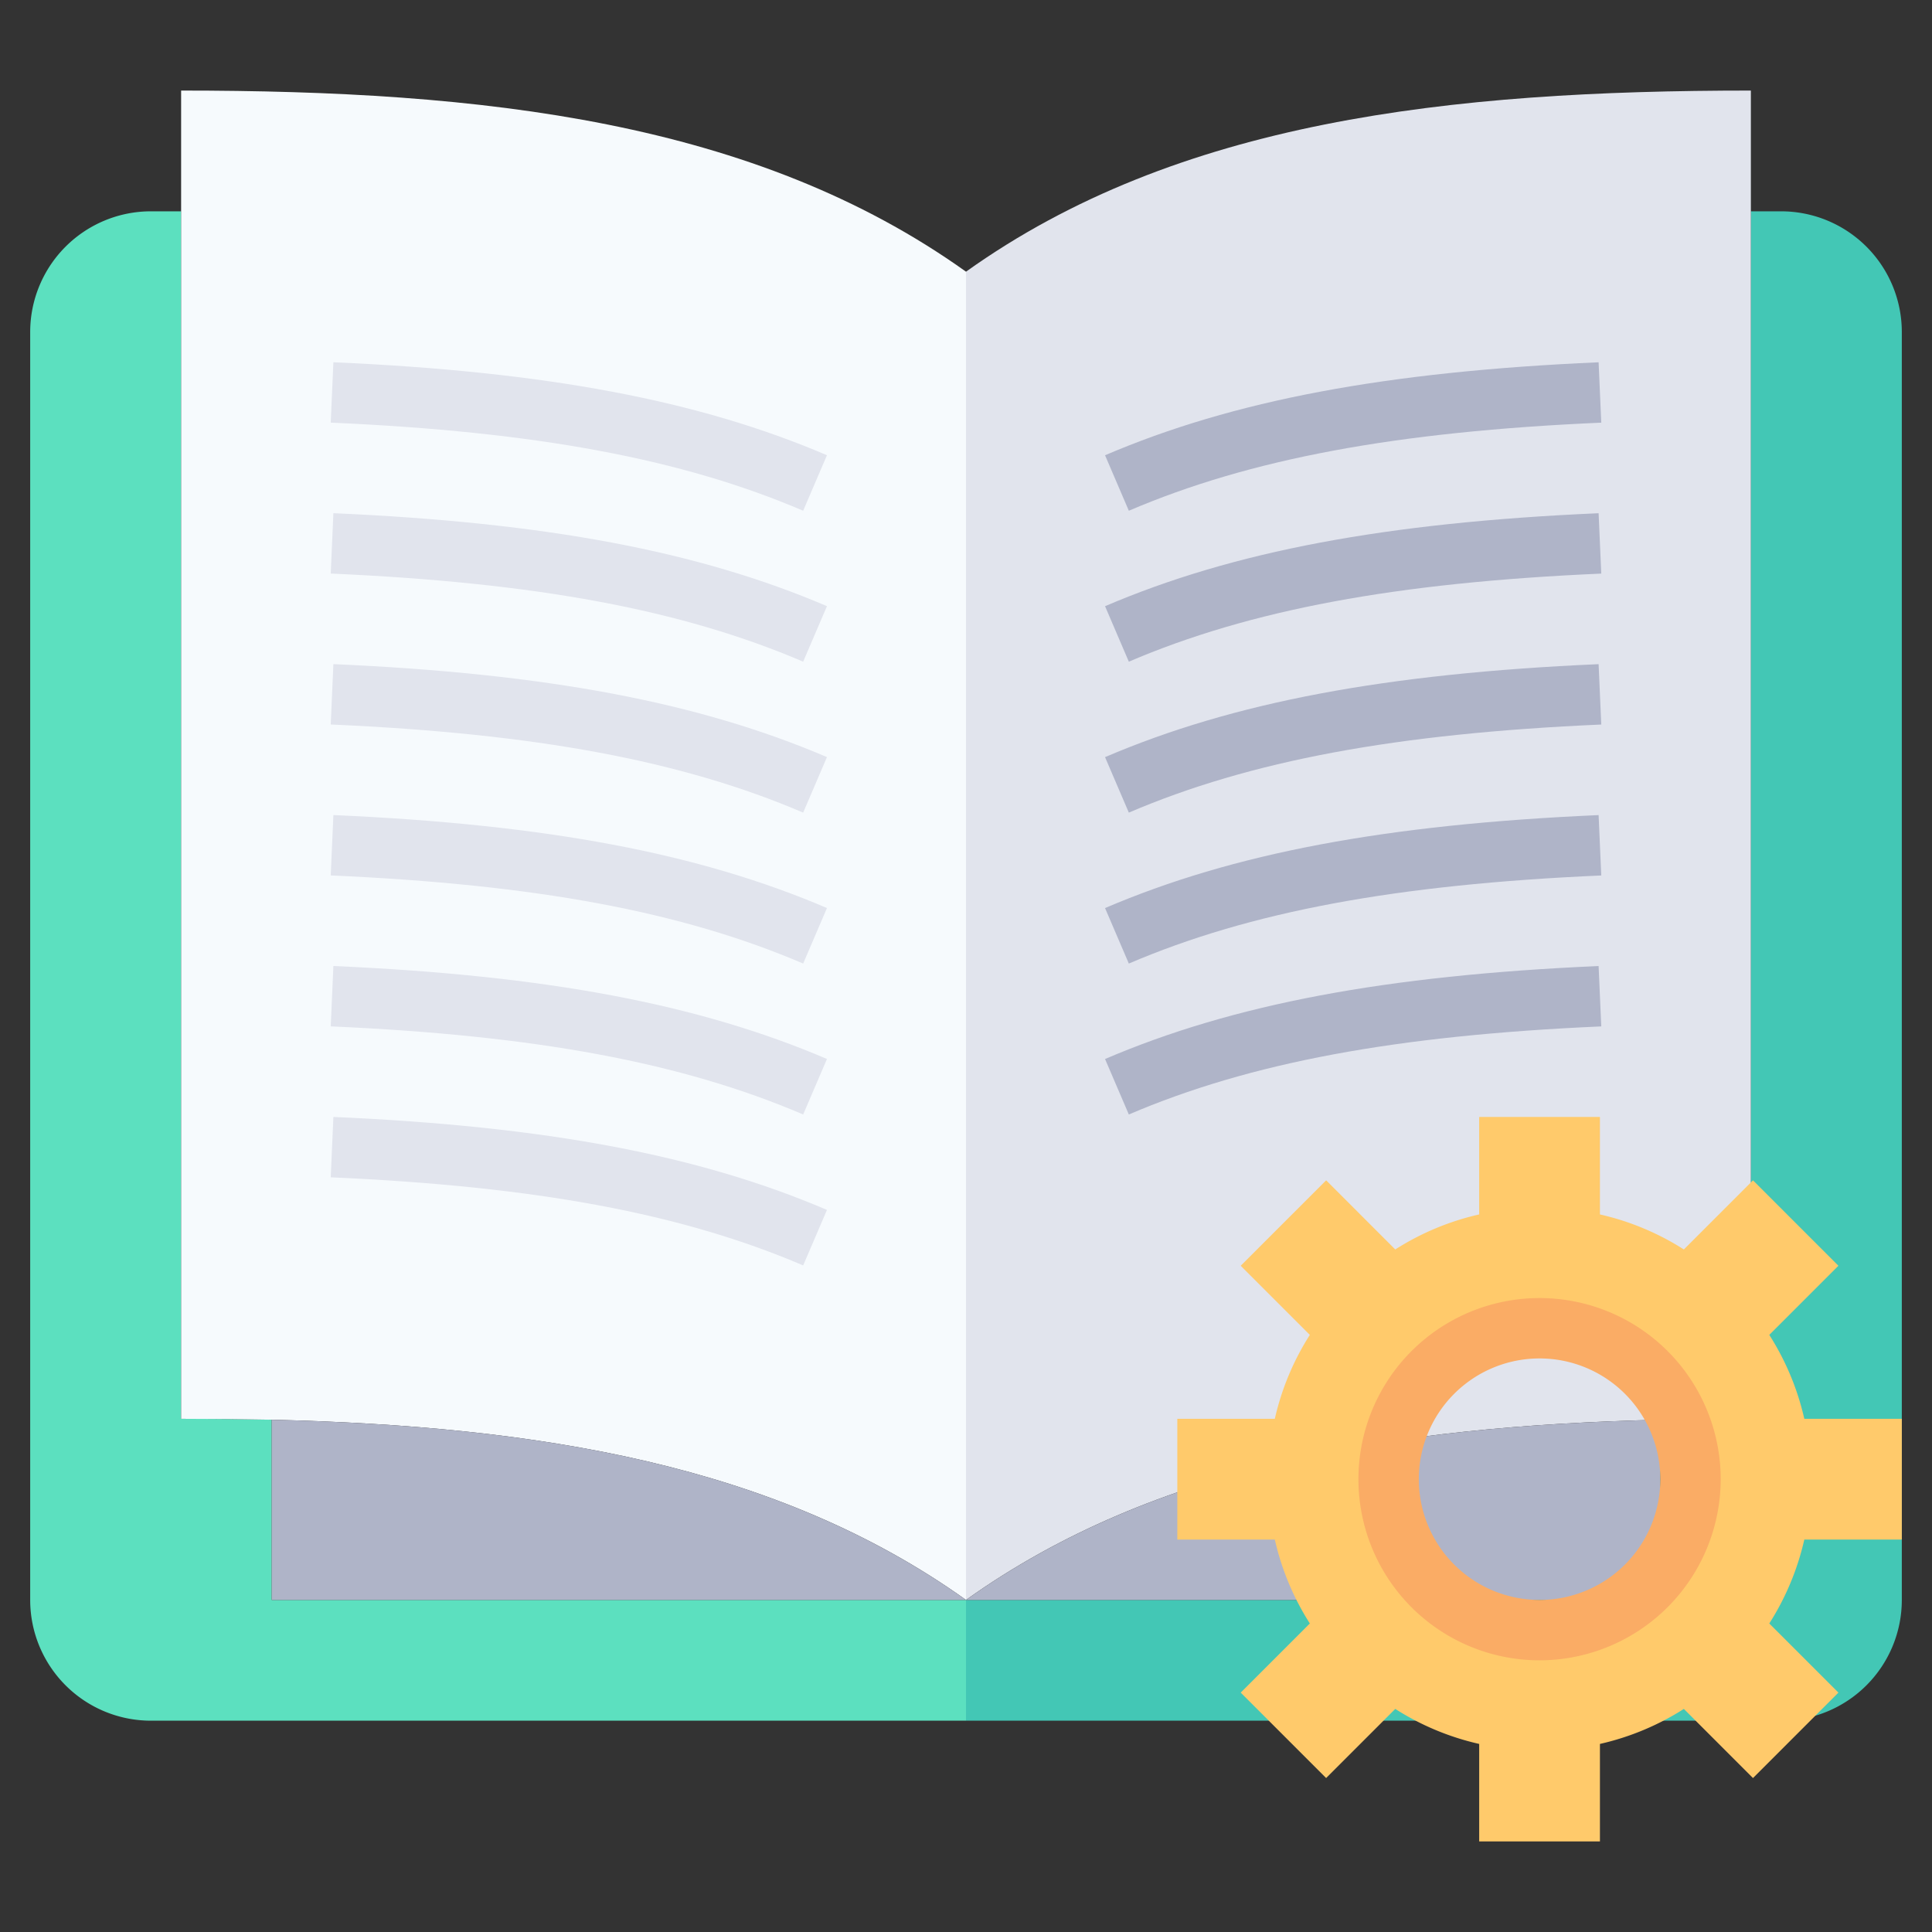 <?xml version="1.0"?>
<svg xmlns="http://www.w3.org/2000/svg" viewBox="0 0 64 64" width="512" height="512"><rect x="0" y="0" width="64" height="64" fill="#333333" stroke="none"/><g id="_20-manual" data-name="20-manual"><path d="M63,11V53a4,4,0,0,1-4,4H32V53H55V47.03Q56.485,47,58,47V7h1A4,4,0,0,1,63,11Z" style="fill:#43c7b5"/><path d="M55,47.03c-8.8.21-16.71,1.48-23,5.97V9c7-5,16-6,26-6V47Q56.485,47,55,47.03Z" style="fill:#e1e4ed"/><path d="M55,47.03V53H32C38.29,48.51,46.2,47.24,55,47.03Z" style="fill:#afb4c8"/><path d="M32,53v4H5a4,4,0,0,1-4-4V11A4,4,0,0,1,5,7H6V47q1.515,0,3,.03V53Z" style="fill:#5ce0bf"/><path d="M9,47.03Q7.515,47,6,47V3C16,3,25,4,32,9V53C25.71,48.51,17.8,47.24,9,47.03Z" style="fill:#f6fafd"/><path d="M32,53H9V47.03C17.8,47.24,25.71,48.51,32,53Z" style="fill:#afb4c8"/><path d="M63,47v4H59.77a8.764,8.764,0,0,1-1.16,2.78l2.29,2.29L58.07,58.9l-2.29-2.29A8.764,8.764,0,0,1,53,57.77V61H49V57.77a8.764,8.764,0,0,1-2.78-1.16L43.93,58.9,41.1,56.07l2.29-2.29A8.764,8.764,0,0,1,42.23,51H39V47h3.23a8.764,8.764,0,0,1,1.16-2.78L41.1,41.93l2.83-2.83,2.29,2.29A8.764,8.764,0,0,1,49,40.23V37h4v3.23a8.764,8.764,0,0,1,2.78,1.16l2.29-2.29,2.83,2.83-2.29,2.29A8.764,8.764,0,0,1,59.77,47Zm-7,2a5,5,0,1,0-5,5A5,5,0,0,0,56,49Z" style="fill:#ffca6b"/><path d="M26.606,41.919C22.589,40.2,17.763,39.3,10.956,39l.088-2c7.059.311,12.1,1.262,16.35,3.08Z" style="fill:#e1e4ed"/><path d="M26.606,36.919C22.589,35.2,17.763,34.3,10.956,34l.088-2c7.059.311,12.1,1.262,16.35,3.08Z" style="fill:#e1e4ed"/><path d="M26.606,31.919C22.589,30.2,17.763,29.3,10.956,29l.088-2c7.059.311,12.1,1.262,16.35,3.08Z" style="fill:#e1e4ed"/><path d="M26.606,26.919C22.589,25.2,17.763,24.3,10.956,24l.088-2c7.059.311,12.1,1.262,16.35,3.08Z" style="fill:#e1e4ed"/><path d="M26.606,21.919C22.589,20.2,17.763,19.3,10.956,19l.088-2c7.059.311,12.1,1.262,16.35,3.08Z" style="fill:#e1e4ed"/><path d="M26.606,16.919C22.589,15.2,17.763,14.3,10.956,14l.088-2c7.059.311,12.1,1.262,16.35,3.08Z" style="fill:#e1e4ed"/><path d="M37.394,36.919l-.788-1.838c4.249-1.818,9.291-2.769,16.35-3.08l.088,2C46.237,34.3,41.411,35.2,37.394,36.919Z" style="fill:#afb4c8"/><path d="M37.394,31.919l-.788-1.838c4.249-1.818,9.291-2.769,16.35-3.08l.088,2C46.237,29.3,41.411,30.2,37.394,31.919Z" style="fill:#afb4c8"/><path d="M37.394,26.919l-.788-1.838c4.249-1.818,9.291-2.769,16.35-3.08l.088,2C46.237,24.3,41.411,25.2,37.394,26.919Z" style="fill:#afb4c8"/><path d="M37.394,21.919l-.788-1.838c4.249-1.818,9.291-2.769,16.35-3.08l.088,2C46.237,19.3,41.411,20.2,37.394,21.919Z" style="fill:#afb4c8"/><path d="M37.394,16.919l-.788-1.838c4.249-1.818,9.291-2.769,16.35-3.08l.088,2C46.237,14.3,41.411,15.2,37.394,16.919Z" style="fill:#afb4c8"/><path d="M51,55a6,6,0,1,1,6-6A6.006,6.006,0,0,1,51,55Zm0-10a4,4,0,1,0,4,4A4,4,0,0,0,51,45Z" style="fill:#faac65"/></g></svg>
